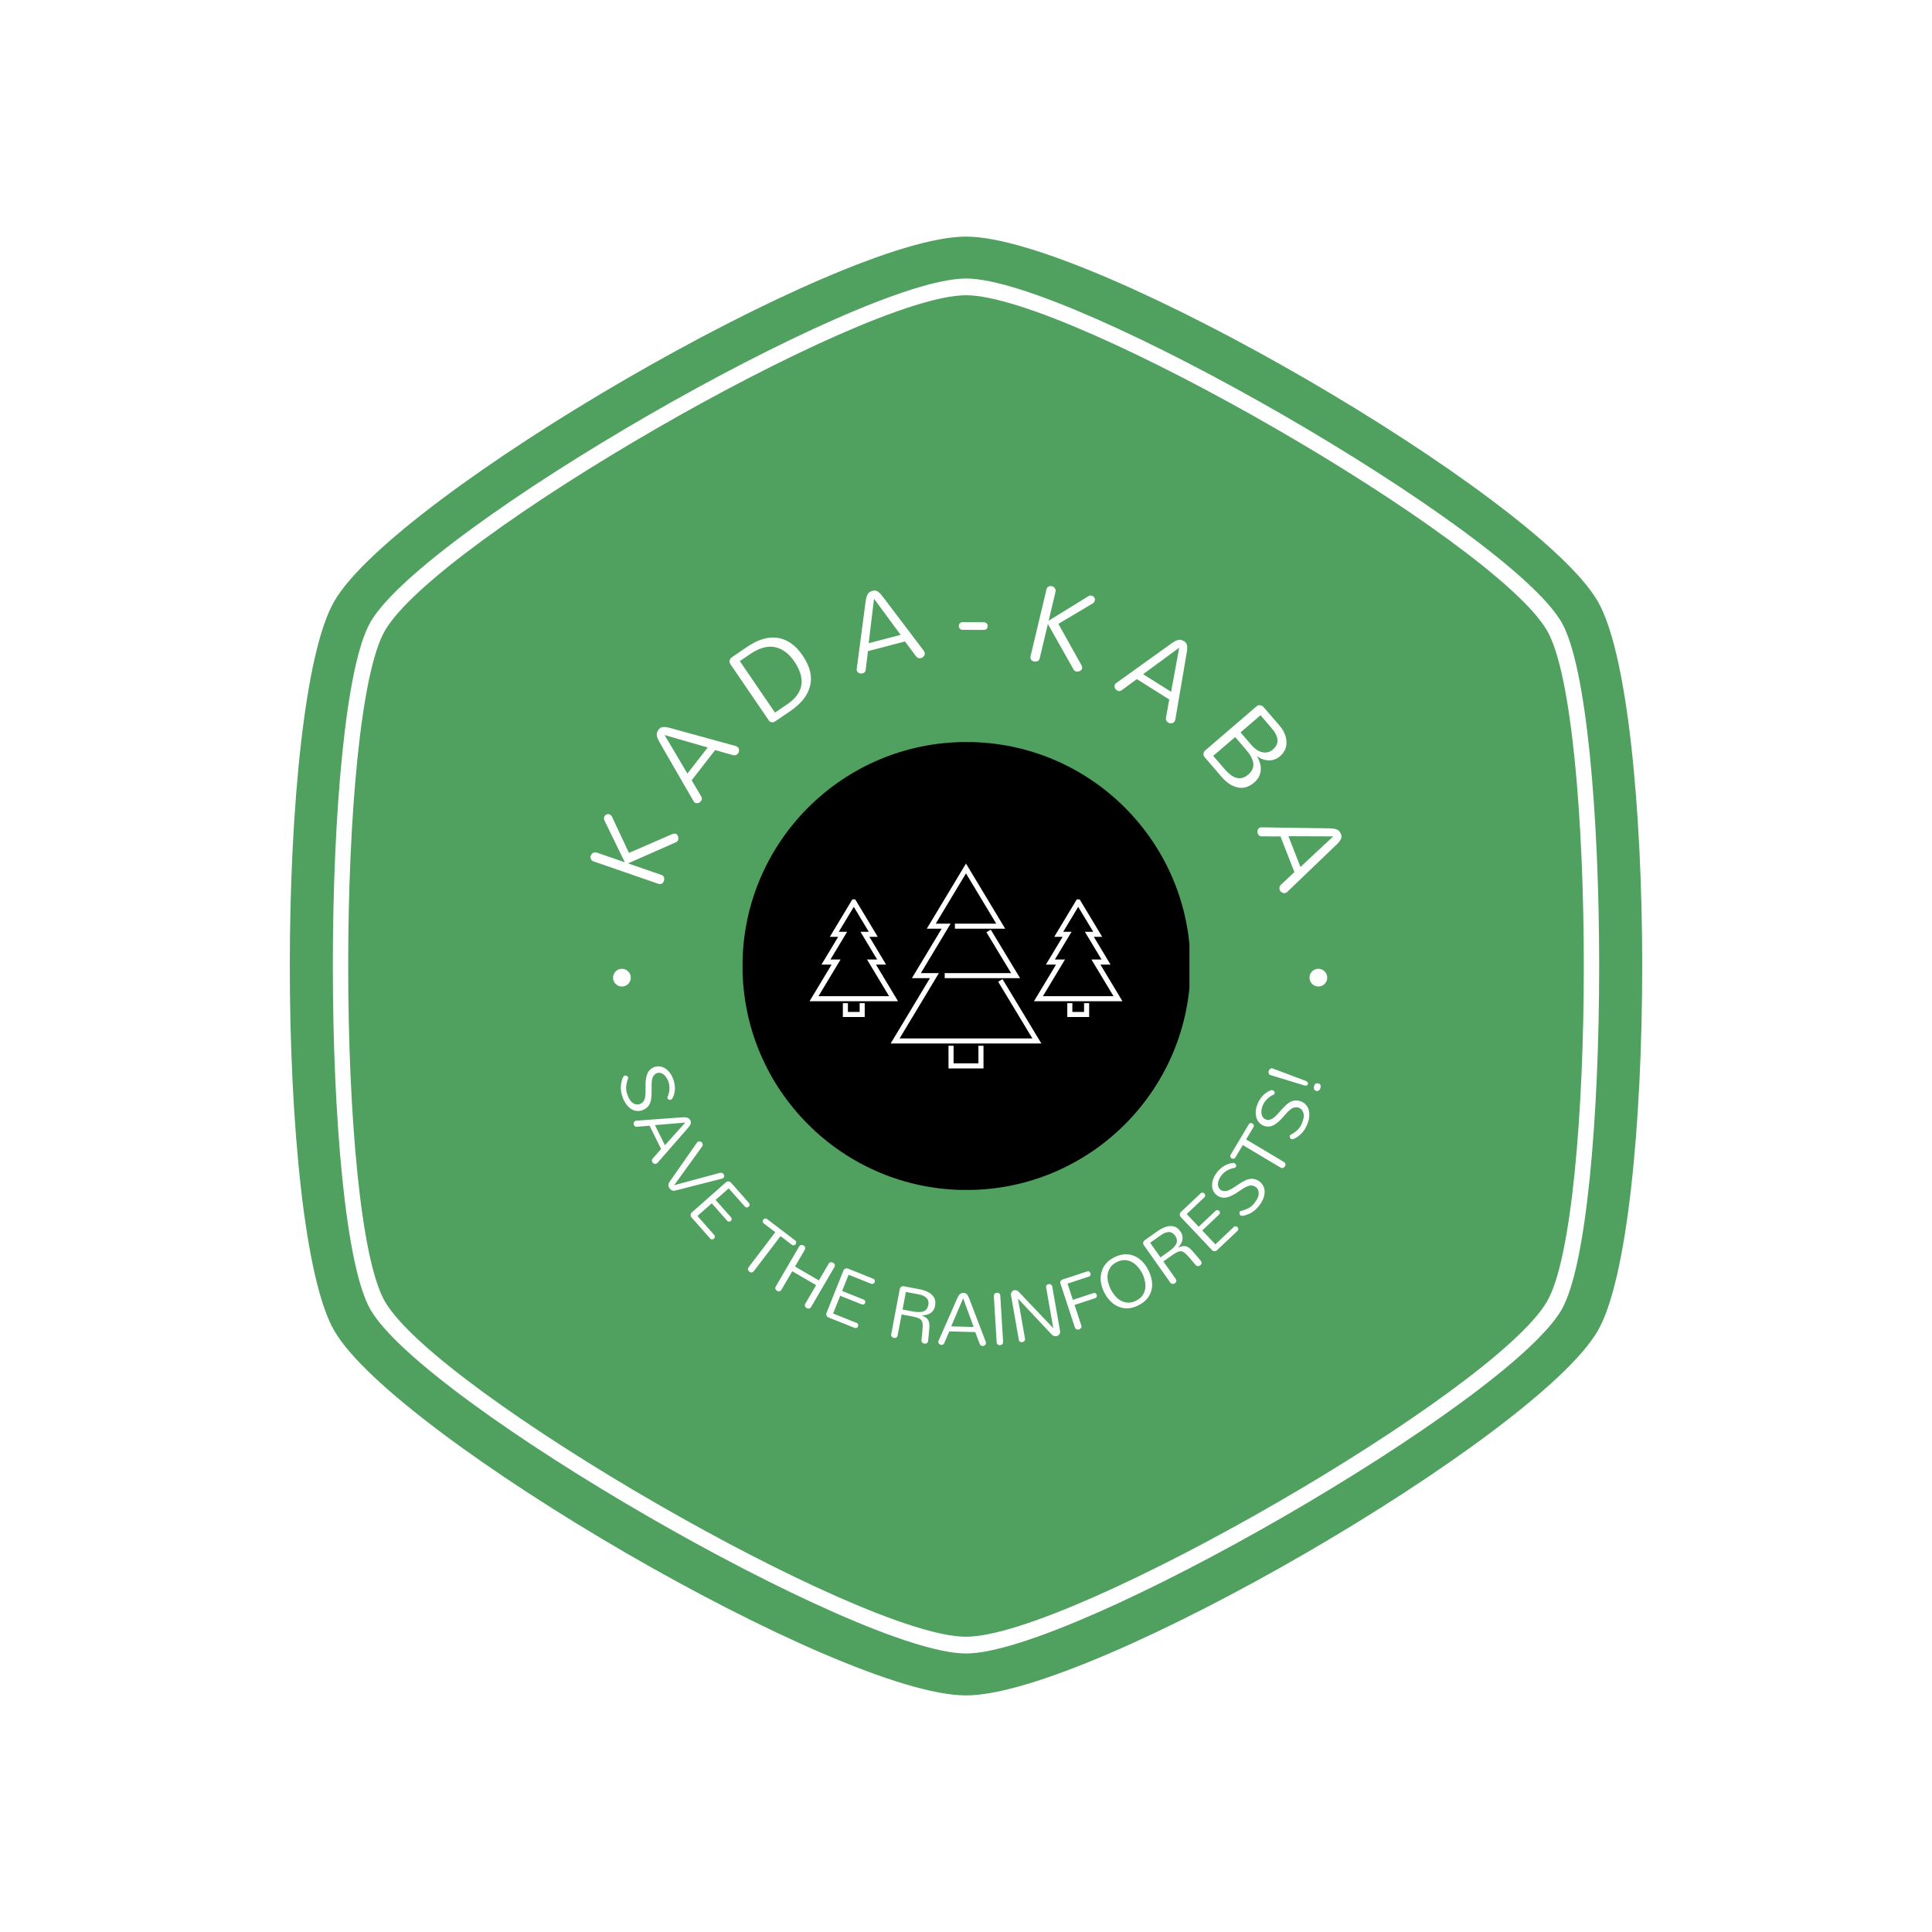 <svg xmlns="http://www.w3.org/2000/svg" version="1.1" xmlns:xlink="http://www.w3.org/1999/xlink" xmlns:svgjs="http://svgjs.dev/svgjs" width="1000" height="1000" viewBox="0 0 1000 1000"><rect width="1000" height="1000" fill="#ffffff"></rect><g transform="matrix(0.7,0,0,0.7,150,106.25)"><svg viewBox="0 0 320 360" data-background-color="#ffffff" preserveAspectRatio="xMidYMid meet" height="1125" width="1000" xmlns="http://www.w3.org/2000/svg" xmlns:xlink="http://www.w3.org/1999/xlink"><defs></defs><g id="tight-bounds" transform="matrix(1,0,0,1,0,0)"><svg viewBox="0 0 320 360" height="360" width="320"><g><svg></svg></g><g><svg viewBox="0 0 320 360" height="360" width="320"><g><path d="M297.491 100.645c-12.426-21.51-112.674-79.355-137.491-79.355-24.817 0-125.028 57.845-137.491 79.355-11.591 20.02-11.591 138.726 0 158.746 12.463 21.474 112.674 79.319 137.491 79.319 24.817 0 125.064-57.845 137.491-79.355 11.591-20.02 11.591-138.69 0-158.71zM309.481 93.705c-14.461-24.998-119.469-86.295-149.481-86.295-30.012 0-135.02 61.297-149.481 86.295-14.025 24.199-14.025 148.391 0 172.59 14.461 24.998 119.469 86.295 149.481 86.295 30.012 0 135.02-61.297 149.481-86.259 14.025-24.235 14.025-148.427 0-172.626zM300.906 261.353c-12.753 22.055-115.472 81.317-140.906 81.318-25.434 0-128.153-59.298-140.906-81.354-11.881-20.529-11.881-142.178 0-162.707 12.753-22.019 115.472-81.281 140.906-81.281 25.434 0 128.153 59.298 140.906 81.318 11.881 20.529 11.881 142.178 0 162.706z" fill="#50a060" data-fill-palette-color="tertiary"></path></g><g transform="matrix(1,0,0,1,70.09,90.09)"><svg viewBox="0 0 179.82 179.82" height="179.82" width="179.82"><g><svg viewBox="0 0 179.82 179.82" height="179.82" width="179.82"><g><svg viewBox="0 0 179.82 179.82" height="179.82" width="179.82"><g><svg viewBox="0 0 179.82 179.82" height="179.82" width="179.82"><g><svg viewBox="0 0 179.82 179.82" height="179.82" width="179.82"><g transform="matrix(1,0,0,1,37.045,36.93)"><svg viewBox="0 0 105.73 105.96" height="105.96" width="105.73"><g><circle r="53" cx="52.98" cy="52.98" fill="#000000" data-fill-palette-color="accent"></circle><svg xmlns="http://www.w3.org/2000/svg" xmlns:xlink="http://www.w3.org/1999/xlink" version="1.1" x="15.845" y="15.845" viewBox="5 20.537 90 58.926" enable-background="new 0 0 100 100" xml:space="preserve" height="74.27" width="74.041" class="icon-o-0" data-fill-palette-color="quaternary" id="o-0"><g fill="#ffffff" data-fill-palette-color="quaternary"><g fill="#ffffff" data-fill-palette-color="quaternary"><g fill="#ffffff" data-fill-palette-color="quaternary"><polygon points="55.031,79.463 44.968,79.463 44.968,72.938 46.425,72.938 46.425,78.006 53.574,78.006 53.574,72.938      55.031,72.938    " fill="#ffffff" data-fill-palette-color="quaternary"></polygon><polygon points="65.563,53.499 43.874,53.499 43.874,52.042 62.977,52.042 55.873,40.298 57.119,39.542    " fill="#ffffff" data-fill-palette-color="quaternary"></polygon><polygon points="71.674,72.285 28.327,72.285 39.626,53.499 34.442,53.499 42.998,39.277 38.719,39.277 49.997,20.537      61.275,39.277 46.806,39.277 46.806,37.82 58.698,37.82 49.997,23.364 41.296,37.82 45.573,37.82 37.019,52.042 42.203,52.042      30.904,70.828 69.092,70.828 59.249,54.521 60.495,53.767    " fill="#ffffff" data-fill-palette-color="quaternary"></polygon></g><g fill="#ffffff" data-fill-palette-color="quaternary"><g fill="#ffffff" data-fill-palette-color="quaternary"><polygon points="85.418,64.67 79.132,64.67 79.132,60.688 80.589,60.688 80.589,63.213 83.961,63.213 83.961,60.688       85.418,60.688     " fill="#ffffff" data-fill-palette-color="quaternary"></polygon><path d="M95 60.133H69.55l6.34-10.538H72.98l4.801-7.979h-2.402l6.482-10.771h0.824l0.217 0.353 6.271 10.417H86.77l4.8 7.979h-2.908L95 60.133zM72.125 58.676h20.298l-6.338-10.538h2.906l-4.798-7.979h2.399l-4.317-7.175-4.316 7.175h2.4l-4.798 7.979h2.908L72.125 58.676z" fill="#ffffff" data-fill-palette-color="quaternary"></path></g><g fill="#ffffff" data-fill-palette-color="quaternary"><polygon points="20.868,64.67 14.582,64.67 14.582,60.688 16.039,60.688 16.039,63.213 19.411,63.213 19.411,60.688       20.868,60.688     " fill="#ffffff" data-fill-palette-color="quaternary"></polygon><path d="M30.45 60.133H5l6.339-10.538H8.431l4.799-7.979h-2.401l6.482-10.771h0.823l0.217 0.353 6.27 10.417h-2.4l4.799 7.979h-2.908L30.45 60.133zM7.577 58.676h20.297l-6.34-10.538h2.909l-4.8-7.979h2.399l-4.317-7.175-4.317 7.175h2.4l-4.8 7.979h2.909L7.577 58.676z" fill="#ffffff" data-fill-palette-color="quaternary"></path></g></g></g></g></svg></g></svg></g><path d="M9.94 65.63l7.863 2.717c0.334 0.115 0.535 0.282 0.603 0.5v0c0.125 0.323 0.134 0.642 0.024 0.956v0c-0.155 0.449-0.451 0.692-0.887 0.728v0c-0.144 0.001-0.299-0.028-0.466-0.086v0l-15.253-5.272c-0.359-0.124-0.586-0.321-0.679-0.591-0.094-0.269-0.107-0.5-0.041-0.692 0.067-0.192 0.14-0.343 0.221-0.452 0.089-0.113 0.204-0.206 0.345-0.28v0c0.272-0.164 0.566-0.192 0.88-0.083v0l6.63 2.292-4.776-9.807c-0.168-0.324-0.207-0.617-0.116-0.88 0.091-0.263 0.253-0.462 0.486-0.597 0.231-0.128 0.469-0.15 0.713-0.066 0.244 0.084 0.44 0.224 0.587 0.419v0l4.087 8.717 10.27-4.466c0.672-0.242 1.118-0.066 1.337 0.527v0c0.104 0.323 0.112 0.61 0.026 0.86v0c-0.118 0.34-0.357 0.555-0.719 0.646v0zM19.984 33.62l15.549 4.268c0.118 0.058 0.231 0.128 0.338 0.212 0.107 0.083 0.194 0.193 0.259 0.33 0.06 0.133 0.082 0.265 0.065 0.398v0c0.023 0.302-0.046 0.557-0.209 0.766v0c-0.329 0.423-0.735 0.564-1.217 0.422v0l-4.214-1.199-5.554 7.148 2.221 3.763c0.274 0.411 0.267 0.801-0.02 1.171-0.292 0.375-0.67 0.536-1.137 0.483v0c-0.149-0.03-0.269-0.08-0.36-0.151-0.086-0.067-0.177-0.181-0.275-0.342v0l-8.039-13.933c-0.604-1.037-0.789-1.834-0.554-2.39v0c0.074-0.14 0.17-0.319 0.289-0.537v0c0.275-0.354 0.559-0.559 0.851-0.615v0c0.435-0.117 1.104-0.049 2.007 0.206zM18.593 35.26l5.397 9.119 4.798-6.175zM48.41 29.538l-3.658 2.496c-0.387 0.264-0.808 0.28-1.262 0.048v0c-0.116-0.085-0.209-0.198-0.281-0.339v0l-9.05-13.263c-0.253-0.37-0.271-0.777-0.056-1.22v0c0.074-0.133 0.184-0.249 0.33-0.348v0l3.599-2.456c3.97-2.709 7.482-2.994 10.536-0.854v0c0.996 0.701 1.907 1.674 2.732 2.919v0c1.691 2.478 2.267 4.834 1.728 7.067v0c-0.533 2.229-2.073 4.213-4.618 5.95zM36.396 17.766l8.316 12.187 2.936-2.003c2.955-2.016 3.964-4.464 3.027-7.341v0c-0.281-0.893-0.756-1.83-1.426-2.812-0.666-0.976-1.413-1.752-2.242-2.328-0.825-0.571-1.691-0.925-2.598-1.062v0c-1.703-0.243-3.58 0.335-5.633 1.735v0zM70.25 2.559l9.738 12.851c0.059 0.118 0.106 0.243 0.14 0.373 0.034 0.131 0.036 0.271 0.005 0.42-0.033 0.142-0.097 0.26-0.192 0.355v0c-0.165 0.254-0.376 0.414-0.632 0.481v0c-0.519 0.136-0.926 0-1.222-0.406v0l-2.613-3.516-8.758 2.29-0.528 4.338c-0.033 0.493-0.275 0.798-0.729 0.916-0.46 0.12-0.858 0.018-1.196-0.308v0c-0.1-0.114-0.165-0.227-0.194-0.338-0.027-0.105-0.031-0.252-0.01-0.44v0l2.103-15.947c0.152-1.19 0.49-1.935 1.015-2.234v0c0.144-0.066 0.329-0.149 0.556-0.25v0c0.433-0.113 0.783-0.103 1.05 0.03v0c0.417 0.172 0.906 0.633 1.467 1.385zM68.148 3.014l-1.269 10.519 7.565-1.978zM94.104 10.386l-4.999-0.02c-0.265-0.001-0.482-0.09-0.651-0.268-0.162-0.184-0.243-0.405-0.241-0.662 0.001-0.251 0.09-0.461 0.267-0.631 0.177-0.169 0.388-0.253 0.632-0.252v0l5 0.02c0.272 0.001 0.495 0.087 0.671 0.258 0.176 0.17 0.263 0.381 0.262 0.632-0.001 0.258-0.083 0.478-0.247 0.661-0.17 0.176-0.402 0.263-0.694 0.262zM109.283 8.985l-1.925 8.093c-0.082 0.343-0.227 0.56-0.437 0.649v0c-0.309 0.157-0.626 0.196-0.95 0.12v0c-0.462-0.11-0.733-0.38-0.812-0.811v0c-0.015-0.143-0.002-0.3 0.039-0.472v0l3.735-15.7c0.088-0.37 0.261-0.615 0.52-0.735 0.259-0.12 0.487-0.156 0.686-0.109 0.198 0.047 0.355 0.105 0.471 0.175 0.121 0.078 0.225 0.183 0.312 0.315v0c0.191 0.255 0.247 0.544 0.171 0.867v0l-1.624 6.825 9.285-5.724c0.306-0.199 0.594-0.267 0.864-0.203 0.271 0.064 0.485 0.206 0.642 0.425 0.151 0.217 0.196 0.451 0.137 0.702-0.06 0.251-0.179 0.46-0.359 0.627v0l-8.268 4.93 5.461 9.777c0.307 0.645 0.176 1.106-0.392 1.382v0c-0.311 0.135-0.596 0.172-0.853 0.111v0c-0.35-0.083-0.588-0.3-0.714-0.651v0zM142.129 15.814l-2.709 15.894c-0.046 0.124-0.105 0.243-0.177 0.358-0.072 0.115-0.173 0.212-0.303 0.29-0.126 0.073-0.256 0.108-0.39 0.104v0c-0.298 0.053-0.559 0.009-0.783-0.132v0c-0.454-0.286-0.634-0.675-0.54-1.169v0l0.776-4.312-7.662-4.82-3.525 2.582c-0.382 0.313-0.771 0.345-1.167 0.096-0.402-0.253-0.6-0.614-0.594-1.083v0c0.015-0.151 0.053-0.275 0.115-0.374 0.058-0.092 0.162-0.195 0.314-0.307v0l13.069-9.377c0.972-0.704 1.747-0.966 2.324-0.788v0c0.147 0.06 0.334 0.138 0.562 0.234v0c0.379 0.239 0.611 0.501 0.696 0.786v0c0.16 0.421 0.158 1.094-0.006 2.018zM140.36 14.592l-8.541 6.271 6.619 4.165zM146.488 38.924l12.21-10.491c0.201-0.173 0.411-0.25 0.631-0.234v0c0.383 0.029 0.692 0.149 0.926 0.359v0l3.843 4.472c1.066 1.241 1.613 2.543 1.639 3.907v0c0.04 1.317-0.465 2.427-1.516 3.33v0c-0.762 0.655-1.627 0.986-2.595 0.995v0c-1.015-0.014-1.957-0.341-2.828-0.98v0l-0.031 0.027c1.046 1.759 1.185 3.394 0.415 4.905v0c-0.256 0.452-0.623 0.884-1.101 1.296-0.474 0.407-1.004 0.733-1.591 0.977-0.591 0.239-1.216 0.32-1.874 0.241v0c-1.507-0.181-2.925-1.045-4.251-2.589v0l-3.995-4.65c-0.177-0.206-0.263-0.441-0.257-0.705v0c-0.007-0.352 0.118-0.638 0.375-0.86zM153.597 35.73l-5.19 4.459 2.515 2.927c1.106 1.287 2.075 2.034 2.906 2.241v0c0.973 0.31 1.933 0.057 2.881-0.756v0c1.493-1.283 1.584-2.896 0.272-4.839v0c-0.42-0.552-0.914-1.157-1.48-1.816v0zM162.56 38.646v0c1.56-1.34 1.397-3.071-0.487-5.192v0l-2.476-2.881-4.726 4.062 2.495 2.903c1.221 1.421 2.492 2.025 3.813 1.812v0c0.463-0.076 0.924-0.31 1.381-0.704zM177.493 61.275l-11.633 11.164c-0.11 0.072-0.229 0.133-0.355 0.183-0.126 0.049-0.265 0.067-0.417 0.053-0.145-0.016-0.27-0.066-0.375-0.149v0c-0.271-0.135-0.455-0.325-0.551-0.572v0c-0.195-0.5-0.108-0.92 0.262-1.261v0l3.189-3.004-3.291-8.432-4.37-0.022c-0.493 0.025-0.825-0.181-0.995-0.617-0.173-0.443-0.117-0.851 0.167-1.224v0c0.102-0.113 0.206-0.19 0.314-0.232 0.101-0.039 0.246-0.06 0.436-0.06v0l16.083 0.237c1.2 0.013 1.979 0.262 2.337 0.749v0c0.082 0.136 0.186 0.31 0.313 0.523v0c0.163 0.417 0.193 0.766 0.091 1.046v0c-0.122 0.434-0.524 0.973-1.205 1.618zM176.798 59.241l-10.596-0.04 2.843 7.284zM16.786 115.264v0c-0.304 0.098-0.556 0.29-0.756 0.575-0.207 0.288-0.343 0.617-0.409 0.988-0.07 0.379-0.106 0.79-0.106 1.232-0.004 0.451-0.006 0.922-0.004 1.413 0.004 0.498-0.012 0.992-0.047 1.481-0.035 0.489-0.131 0.934-0.287 1.334v0c-0.344 0.881-1 1.478-1.969 1.79v0c-0.459 0.148-0.93 0.179-1.414 0.092-0.482-0.08-0.923-0.273-1.321-0.58v0c-0.838-0.607-1.471-1.576-1.9-2.907v0c-0.406-1.26-0.442-2.468-0.109-3.624v0c0.183-0.715 0.404-1.114 0.662-1.198v0c0.233-0.075 0.457-0.019 0.675 0.168v0c0.077 0.039 0.129 0.101 0.156 0.185 0.029 0.09 0.024 0.196-0.016 0.316-0.038 0.126-0.086 0.274-0.146 0.443-0.06 0.169-0.116 0.38-0.171 0.632-0.056 0.246-0.095 0.501-0.117 0.765v0c-0.045 0.656 0.027 1.257 0.217 1.803 0.19 0.545 0.377 0.97 0.561 1.274 0.179 0.313 0.398 0.571 0.655 0.773v0c0.552 0.428 1.117 0.556 1.697 0.384v0c0.724-0.233 1.169-0.765 1.336-1.597v0c0.07-0.379 0.11-0.788 0.118-1.226 0.007-0.444 0.004-0.907-0.009-1.388-0.012-0.481 0.009-0.969 0.063-1.464 0.048-0.493 0.147-0.95 0.297-1.369v0c0.333-0.892 0.942-1.48 1.827-1.766v0c0.459-0.148 0.928-0.174 1.408-0.079 0.48 0.095 0.912 0.295 1.295 0.599v0c0.78 0.583 1.357 1.435 1.733 2.554v0c0.527 1.635 0.425 3.122-0.305 4.464v0c-0.074 0.081-0.166 0.139-0.276 0.174-0.103 0.033-0.195 0.059-0.274 0.078-0.073 0.016-0.157 0.001-0.251-0.048v0c-0.163-0.062-0.27-0.173-0.322-0.335-0.054-0.168-0.002-0.381 0.158-0.639v0c0.188-0.588 0.287-1.045 0.297-1.369v0c0.047-0.65-0.018-1.25-0.195-1.798v0c-0.229-0.711-0.57-1.271-1.023-1.682v0c-0.545-0.495-1.121-0.644-1.728-0.448zM24.077 128.29l-7.209 8.249c-0.073 0.051-0.152 0.098-0.238 0.14-0.079 0.039-0.17 0.062-0.273 0.068-0.1-0.003-0.188-0.028-0.264-0.074v0c-0.191-0.08-0.327-0.202-0.408-0.366v0c-0.16-0.322-0.124-0.609 0.108-0.86v0l1.976-2.228-2.728-5.512-2.961 0.238c-0.331 0.05-0.567-0.068-0.709-0.353-0.142-0.286-0.128-0.565 0.04-0.838v0c0.064-0.085 0.13-0.144 0.196-0.177 0.067-0.033 0.166-0.055 0.297-0.067v0l10.9-0.794c0.817-0.064 1.358 0.059 1.624 0.367v0c0.066 0.088 0.148 0.199 0.244 0.333v0c0.136 0.274 0.177 0.511 0.125 0.711v0c-0.059 0.294-0.299 0.682-0.72 1.163zM23.495 126.953l-7.188 0.604 2.358 4.764zM27.469 132.631l-6.607 9.141v0l10.817-2.916c0.398-0.067 0.688 0.03 0.868 0.293v0c0.104 0.151 0.154 0.302 0.151 0.453v0c-0.029 0.234-0.13 0.41-0.304 0.529v0l-0.076 0.052c-0.022 0.015-0.066 0.029-0.132 0.041v0l-10.963 2.794c-0.607 0.195-1.103 0.012-1.487-0.547v0c-0.346-0.504-0.326-1.015 0.059-1.535v0l6.467-9.254c0.063-0.076 0.125-0.135 0.187-0.178 0.062-0.042 0.142-0.069 0.242-0.079 0.101-0.02 0.204-0.021 0.307-0.002v0c0.208 0.063 0.364 0.17 0.468 0.322v0c0.215 0.313 0.216 0.609 0.003 0.886zM29.358 154.371l-4.434-5.023c-0.121-0.137-0.177-0.292-0.166-0.465v0c-0.002-0.279 0.071-0.484 0.219-0.614v0l8.183-7.223c0.219-0.193 0.49-0.229 0.815-0.108v0c0.084 0.044 0.167 0.092 0.25 0.145v0l4.299 4.87c0.148 0.168 0.207 0.338 0.178 0.509-0.03 0.171-0.106 0.311-0.228 0.419-0.117 0.103-0.267 0.154-0.45 0.152-0.183-0.002-0.339-0.076-0.469-0.224v0l-3.787-4.29-3.099 2.736 3.605 4.084c0.148 0.168 0.21 0.335 0.185 0.502-0.025 0.167-0.098 0.304-0.22 0.412v0c-0.117 0.103-0.262 0.15-0.435 0.139-0.167-0.015-0.316-0.097-0.446-0.245v0l-3.605-4.084-3.389 2.992 3.948 4.473c0.144 0.163 0.198 0.327 0.164 0.494-0.03 0.171-0.108 0.313-0.235 0.425-0.122 0.108-0.267 0.159-0.436 0.154-0.168-0.006-0.317-0.082-0.447-0.23zM44.787 152.889l-2.707-2.059c-0.178-0.136-0.27-0.29-0.273-0.465-0.004-0.174 0.041-0.323 0.135-0.447 0.099-0.13 0.232-0.216 0.401-0.258 0.169-0.042 0.342 0.004 0.52 0.14v0l6.621 5.037c0.173 0.132 0.259 0.282 0.257 0.452 0.004 0.174-0.043 0.326-0.141 0.455-0.095 0.124-0.229 0.205-0.403 0.244-0.174 0.038-0.339-0.002-0.496-0.121v0l-2.682-2.041-6.295 8.273c-0.214 0.281-0.479 0.378-0.796 0.29v0c-0.087-0.032-0.192-0.095-0.317-0.189-0.119-0.09-0.209-0.236-0.27-0.436-0.056-0.196-0.005-0.396 0.151-0.602v0zM55.098 164.31l2.309-3.957c0.178-0.305 0.445-0.412 0.802-0.322v0c0.086 0.027 0.192 0.069 0.315 0.125 0.124 0.057 0.229 0.181 0.314 0.372 0.085 0.191 0.062 0.398-0.067 0.621v0l-5.513 9.444c-0.116 0.199-0.264 0.318-0.443 0.355v0c-0.234 0.037-0.441 0.002-0.622-0.104-0.176-0.103-0.3-0.246-0.374-0.431-0.079-0.188-0.054-0.393 0.076-0.615v0l2.551-4.371-5.646-3.295-2.55 4.371c-0.116 0.199-0.258 0.321-0.426 0.364v0c-0.234 0.037-0.441 0.002-0.623-0.104-0.188-0.109-0.315-0.255-0.382-0.435-0.067-0.181-0.036-0.383 0.094-0.606v0l5.512-9.444c0.178-0.305 0.436-0.417 0.775-0.338v0c0.086 0.027 0.192 0.069 0.316 0.125 0.13 0.06 0.234 0.184 0.313 0.372 0.085 0.191 0.062 0.398-0.067 0.621v0l-2.31 3.957zM63.534 175.532l-6.221-2.486c-0.17-0.068-0.289-0.181-0.358-0.34v0c-0.127-0.248-0.155-0.464-0.081-0.647v0l4.05-10.135c0.108-0.271 0.335-0.426 0.679-0.464v0c0.095 0.001 0.191 0.007 0.289 0.017v0l6.032 2.411c0.208 0.083 0.337 0.208 0.388 0.374 0.05 0.166 0.045 0.325-0.015 0.476-0.058 0.145-0.169 0.258-0.333 0.339-0.164 0.081-0.337 0.085-0.52 0.011v0l-5.313-2.123-1.534 3.839 5.058 2.021c0.208 0.083 0.339 0.205 0.392 0.365 0.053 0.16 0.049 0.316-0.012 0.467v0c-0.058 0.145-0.166 0.252-0.325 0.32-0.156 0.062-0.326 0.056-0.508-0.017v0l-5.059-2.022-1.677 4.198 5.54 2.214c0.202 0.081 0.325 0.203 0.369 0.367 0.05 0.166 0.044 0.328-0.019 0.486-0.06 0.151-0.167 0.262-0.319 0.333-0.152 0.071-0.32 0.069-0.503-0.004zM72.22 177.019l2.03-10.725c0.057-0.3 0.264-0.499 0.621-0.598v0c0.102-0.029 0.203-0.034 0.304-0.015v0l3.651 0.692c1.974 0.374 3.206 1.149 3.695 2.326v0c0.159 0.472 0.176 1.042 0.049 1.709-0.126 0.667-0.45 1.19-0.97 1.567-0.521 0.378-1.2 0.574-2.039 0.589v0l-0.013 0.07c0.748 0.28 1.244 0.674 1.486 1.183v0c0.189 0.423 0.258 0.954 0.206 1.593-0.052 0.64-0.092 1.143-0.121 1.511v0c-0.052 0.529-0.114 1.111-0.185 1.747v0c-0.048 0.253-0.163 0.425-0.346 0.515-0.176 0.091-0.361 0.118-0.555 0.082-0.193-0.037-0.356-0.126-0.488-0.269-0.125-0.141-0.184-0.325-0.175-0.551v0c0.07-0.698 0.136-1.318 0.196-1.86 0.053-0.536 0.084-0.993 0.094-1.37 0.009-0.378-0.016-0.697-0.078-0.958-0.056-0.252-0.161-0.462-0.316-0.63v0c-0.257-0.284-0.823-0.525-1.697-0.725v0l-2.891-0.548-0.937 4.952c-0.068 0.36-0.269 0.564-0.603 0.612v0c-0.092 0.01-0.208 0.002-0.348-0.025-0.147-0.028-0.289-0.117-0.426-0.267-0.144-0.152-0.192-0.354-0.144-0.608zM74.898 171.194l2.241 0.424c1.421 0.269 2.42 0.227 2.998-0.127v0c0.413-0.247 0.695-0.68 0.847-1.3v0c0.167-0.88-0.053-1.526-0.659-1.939v0c-0.319-0.247-0.657-0.415-1.013-0.503-0.356-0.088-0.638-0.152-0.845-0.191v0l-2.781-0.526zM90.69 168.652l3.921 10.231c0.011 0.089 0.016 0.18 0.013 0.275-0.002 0.088-0.025 0.179-0.069 0.273-0.05 0.087-0.113 0.153-0.188 0.199v0c-0.16 0.132-0.331 0.195-0.515 0.19v0c-0.36-0.01-0.596-0.176-0.709-0.498v0l-1.046-2.789-6.148-0.165-1.173 2.728c-0.11 0.316-0.325 0.47-0.644 0.462-0.319-0.009-0.56-0.151-0.722-0.427v0c-0.045-0.096-0.066-0.182-0.064-0.256 0.002-0.075 0.028-0.172 0.079-0.294v0l4.395-10.006c0.326-0.752 0.687-1.173 1.083-1.264v0c0.109-0.017 0.245-0.038 0.409-0.061v0c0.305 0.008 0.534 0.082 0.687 0.223v0c0.233 0.19 0.463 0.583 0.691 1.179zM89.236 168.542l-2.827 6.636 5.313 0.143zM97.161 178.922l-0.662-10.916c-0.019-0.318 0.119-0.555 0.416-0.708v0c0.087-0.026 0.215-0.05 0.383-0.075 0.169-0.024 0.328 0.021 0.477 0.135 0.15 0.113 0.232 0.299 0.248 0.556v0l0.663 10.915c0.022 0.366-0.123 0.613-0.435 0.741v0c-0.086 0.032-0.208 0.053-0.363 0.063-0.149 0.009-0.305-0.043-0.468-0.156-0.156-0.113-0.243-0.298-0.259-0.555zM102.411 178.361l-1.858-10.57c-0.051-0.287 0.009-0.539 0.177-0.755v0c0.142-0.211 0.318-0.349 0.527-0.413v0c0.414-0.073 0.771 0.033 1.069 0.319v0l8.233 8.663-1.684-9.577c-0.042-0.241-0.025-0.416 0.052-0.526v0c0.135-0.175 0.282-0.277 0.443-0.305 0.154-0.027 0.28-0.035 0.378-0.025 0.093 0.018 0.175 0.052 0.245 0.101v0c0.188 0.091 0.297 0.258 0.326 0.501v0l1.85 10.52c0.079 0.448-0.083 0.8-0.486 1.057v0c-0.099 0.066-0.232 0.113-0.399 0.143v0c-0.354 0.062-0.697-0.046-1.029-0.326v0l-8.05-8.561 1.67 9.497c0.036 0.207 0.003 0.368-0.101 0.483v0c-0.155 0.179-0.329 0.285-0.523 0.319-0.194 0.034-0.371 0.007-0.531-0.082-0.167-0.088-0.27-0.242-0.309-0.463zM115.675 175.438l-3.417-10.388c-0.072-0.219-0.058-0.417 0.041-0.592 0.099-0.176 0.252-0.297 0.458-0.366v0l5.804-1.909c0.213-0.07 0.389-0.056 0.528 0.041 0.133 0.099 0.224 0.226 0.275 0.381 0.049 0.148 0.049 0.302 0.001 0.461-0.054 0.161-0.188 0.276-0.4 0.346v0l-5.03 1.654 1.263 3.84 4.836-1.591c0.213-0.07 0.392-0.057 0.538 0.038 0.139 0.097 0.233 0.22 0.282 0.368 0.051 0.155 0.042 0.311-0.028 0.47-0.076 0.161-0.207 0.272-0.394 0.333v0l-4.836 1.591 1.588 4.827c0.072 0.219 0.069 0.406-0.009 0.56v0c-0.285 0.394-0.639 0.524-1.061 0.392v0c-0.182-0.054-0.329-0.206-0.439-0.456zM123.521 164.633c0.149 0.631 0.359 1.217 0.63 1.757 0.268 0.534 0.611 1.053 1.031 1.557 0.413 0.507 0.881 0.895 1.403 1.164 0.531 0.273 1.093 0.424 1.685 0.454 0.589 0.024 1.217-0.132 1.885-0.466 0.662-0.331 1.168-0.745 1.52-1.24 0.343-0.498 0.555-1.037 0.636-1.617 0.091-0.577 0.063-1.185-0.083-1.826-0.14-0.643-0.344-1.232-0.612-1.766-0.271-0.54-0.62-1.056-1.049-1.547-0.422-0.494-0.892-0.878-1.408-1.151-0.513-0.282-1.07-0.432-1.671-0.45-0.61-0.021-1.246 0.135-1.908 0.467-0.668 0.334-1.167 0.748-1.497 1.239-0.334 0.486-0.55 1.023-0.65 1.613-0.097 0.58-0.067 1.184 0.088 1.812zM122.604 167.12v0c-0.395-0.789-0.654-1.593-0.777-2.413-0.116-0.823-0.07-1.601 0.14-2.336v0c0.39-1.524 1.396-2.7 3.016-3.527v0c1.663-0.833 3.231-0.947 4.703-0.341v0c0.701 0.279 1.341 0.714 1.918 1.306 0.577 0.591 1.064 1.282 1.459 2.07v0c0.401 0.801 0.672 1.622 0.813 2.463 0.14 0.841 0.108 1.616-0.098 2.327v0c-0.402 1.53-1.435 2.712-3.098 3.545v0c-1.639 0.821-3.179 0.929-4.622 0.323v0c-0.72-0.285-1.376-0.723-1.968-1.314-0.589-0.601-1.085-1.301-1.486-2.103zM138.258 164.828l-6.305-8.91c-0.176-0.249-0.176-0.537 0.001-0.862v0c0.05-0.094 0.117-0.17 0.2-0.229v0l3.034-2.147c1.64-1.161 3.053-1.508 4.24-1.041v0c0.45 0.213 0.872 0.597 1.263 1.151 0.392 0.554 0.543 1.15 0.454 1.787-0.09 0.637-0.421 1.262-0.993 1.875v0l0.041 0.058c0.721-0.344 1.349-0.427 1.883-0.247v0c0.436 0.157 0.866 0.477 1.29 0.958 0.424 0.482 0.758 0.86 1.003 1.136v0c0.345 0.405 0.721 0.854 1.128 1.348v0c0.149 0.211 0.192 0.413 0.13 0.606-0.057 0.19-0.166 0.342-0.326 0.456-0.161 0.114-0.338 0.169-0.532 0.164-0.189-0.008-0.361-0.094-0.519-0.257v0c-0.454-0.535-0.854-1.013-1.201-1.432-0.349-0.41-0.656-0.75-0.921-1.02-0.266-0.269-0.513-0.473-0.743-0.609-0.22-0.135-0.445-0.205-0.672-0.21v0c-0.383-0.012-0.95 0.227-1.701 0.717v0l-2.402 1.699 2.912 4.115c0.212 0.299 0.219 0.585 0.021 0.858v0c-0.056 0.073-0.143 0.151-0.259 0.233-0.122 0.086-0.285 0.127-0.489 0.121-0.209-0.002-0.388-0.108-0.537-0.318zM135.928 158.855l1.862-1.317c1.18-0.835 1.844-1.584 1.991-2.245v0c0.109-0.468-0.006-0.973-0.347-1.513v0c-0.518-0.731-1.135-1.022-1.853-0.872v0c-0.4 0.058-0.755 0.185-1.065 0.38-0.311 0.195-0.552 0.353-0.724 0.475v0l-2.311 1.635zM154.125 152.605l-4.87 4.602c-0.133 0.126-0.286 0.186-0.459 0.181v0c-0.279 0.011-0.486-0.055-0.621-0.198v0l-7.496-7.933c-0.2-0.212-0.246-0.482-0.136-0.811v0c0.041-0.085 0.086-0.17 0.137-0.255v0l4.722-4.462c0.163-0.154 0.33-0.219 0.502-0.194 0.172 0.024 0.314 0.095 0.427 0.213 0.107 0.113 0.163 0.262 0.167 0.444 0.004 0.183-0.065 0.341-0.208 0.477v0l-4.159 3.93 2.839 3.005 3.959-3.741c0.163-0.154 0.328-0.221 0.496-0.202 0.168 0.019 0.307 0.088 0.419 0.206v0c0.107 0.113 0.158 0.257 0.154 0.429-0.01 0.168-0.086 0.319-0.229 0.455v0l-3.96 3.741 3.105 3.286 4.337-4.098c0.158-0.149 0.32-0.209 0.488-0.181 0.172 0.024 0.317 0.098 0.433 0.221 0.112 0.118 0.168 0.262 0.168 0.43 0 0.168-0.071 0.32-0.215 0.455zM150.141 142.856v0c0.249 0.2 0.548 0.304 0.896 0.314 0.354 0.014 0.704-0.053 1.05-0.203 0.355-0.15 0.717-0.347 1.087-0.59 0.379-0.245 0.773-0.503 1.182-0.775 0.414-0.277 0.834-0.536 1.261-0.777 0.427-0.24 0.851-0.405 1.271-0.495v0c0.925-0.199 1.784 0.021 2.579 0.657v0c0.376 0.301 0.661 0.678 0.856 1.13 0.199 0.446 0.28 0.92 0.244 1.422v0c-0.045 1.034-0.505 2.096-1.38 3.187v0c-0.828 1.033-1.816 1.729-2.964 2.087v0c-0.698 0.241-1.153 0.277-1.365 0.107v0c-0.191-0.153-0.268-0.371-0.231-0.655v0c-0.009-0.086 0.013-0.163 0.068-0.232 0.059-0.074 0.15-0.128 0.272-0.161 0.126-0.038 0.276-0.079 0.451-0.122 0.174-0.043 0.381-0.112 0.622-0.206 0.236-0.089 0.471-0.197 0.703-0.324v0c0.573-0.324 1.034-0.715 1.384-1.174 0.35-0.459 0.602-0.849 0.755-1.169 0.162-0.322 0.257-0.646 0.284-0.973v0c0.054-0.696-0.151-1.239-0.614-1.628v0c-0.593-0.475-1.283-0.554-2.069-0.235v0c-0.355 0.15-0.718 0.342-1.088 0.576-0.374 0.239-0.759 0.497-1.154 0.772-0.395 0.275-0.814 0.527-1.257 0.754-0.438 0.232-0.873 0.401-1.305 0.506v0c-0.928 0.213-1.755 0.029-2.481-0.552v0c-0.376-0.301-0.657-0.678-0.842-1.131-0.185-0.453-0.256-0.923-0.213-1.411v0c0.057-0.972 0.45-1.923 1.177-2.853v0c1.074-1.34 2.372-2.075 3.893-2.204v0c0.108 0.017 0.207 0.062 0.298 0.134 0.085 0.068 0.157 0.13 0.216 0.186 0.054 0.052 0.087 0.13 0.098 0.235v0c0.038 0.17 0.004 0.321-0.102 0.454-0.11 0.138-0.317 0.211-0.62 0.22v0c-0.595 0.167-1.03 0.336-1.306 0.506v0c-0.568 0.319-1.033 0.703-1.394 1.153v0c-0.467 0.583-0.747 1.176-0.84 1.781v0c-0.113 0.727 0.079 1.29 0.578 1.689zM155.402 132.275l-1.743 2.921c-0.115 0.192-0.258 0.3-0.43 0.324-0.172 0.024-0.325-0.004-0.46-0.085-0.14-0.083-0.24-0.207-0.301-0.369-0.061-0.163-0.034-0.34 0.081-0.533v0l4.262-7.144c0.111-0.187 0.251-0.289 0.42-0.307 0.172-0.024 0.328 0.006 0.468 0.09 0.134 0.08 0.23 0.204 0.288 0.373 0.057 0.169 0.036 0.338-0.066 0.507v0l-1.726 2.894 8.928 5.326c0.303 0.181 0.429 0.434 0.377 0.759v0c-0.022 0.09-0.073 0.202-0.153 0.335-0.077 0.128-0.211 0.234-0.403 0.318-0.188 0.077-0.393 0.05-0.614-0.083v0zM160.802 126.203v0c0.291 0.13 0.607 0.155 0.947 0.077 0.346-0.076 0.667-0.23 0.964-0.462 0.306-0.235 0.606-0.518 0.902-0.847 0.304-0.333 0.62-0.682 0.947-1.049 0.33-0.373 0.671-0.73 1.024-1.071 0.353-0.341 0.721-0.608 1.104-0.801v0c0.844-0.426 1.731-0.432 2.661-0.018v0c0.44 0.196 0.812 0.488 1.114 0.876 0.306 0.381 0.504 0.819 0.596 1.314v0c0.218 1.011 0.042 2.156-0.527 3.433v0c-0.539 1.209-1.319 2.132-2.338 2.77v0c-0.614 0.41-1.045 0.56-1.293 0.449v0c-0.223-0.1-0.353-0.291-0.39-0.575v0c-0.031-0.081-0.028-0.161 0.007-0.242 0.039-0.087 0.113-0.161 0.223-0.224 0.112-0.069 0.247-0.146 0.404-0.232 0.157-0.086 0.34-0.205 0.55-0.357 0.206-0.146 0.406-0.31 0.598-0.492v0c0.472-0.458 0.819-0.954 1.042-1.486 0.223-0.533 0.367-0.973 0.433-1.323 0.076-0.353 0.085-0.691 0.028-1.013v0c-0.125-0.687-0.46-1.16-1.006-1.419v0c-0.694-0.31-1.381-0.211-2.061 0.297v0c-0.306 0.235-0.608 0.513-0.906 0.833-0.302 0.326-0.608 0.673-0.921 1.039-0.312 0.366-0.654 0.716-1.024 1.048-0.365 0.335-0.743 0.609-1.136 0.82v0c-0.843 0.442-1.69 0.473-2.539 0.095v0c-0.44-0.196-0.807-0.49-1.101-0.881-0.294-0.391-0.482-0.828-0.564-1.311v0c-0.191-0.955-0.052-1.974 0.416-3.059v0c0.699-1.569 1.768-2.608 3.208-3.118v0c0.109-0.011 0.216 0.007 0.321 0.054 0.099 0.044 0.185 0.086 0.257 0.125 0.065 0.037 0.117 0.104 0.154 0.203v0c0.08 0.154 0.085 0.309 0.016 0.465-0.072 0.161-0.253 0.285-0.544 0.37v0c-0.533 0.312-0.911 0.586-1.135 0.821v0c-0.469 0.452-0.821 0.942-1.056 1.468v0c-0.304 0.682-0.424 1.327-0.361 1.935v0c0.075 0.732 0.404 1.228 0.986 1.488zM172.288 118.302v0c0.103-0.302 0.219-0.485 0.348-0.549v0c0.29-0.095 0.5-0.12 0.629-0.076 0.128 0.044 0.237 0.095 0.324 0.154 0.079 0.063 0.143 0.149 0.191 0.259v0c0.082 0.222 0.079 0.461-0.008 0.718v0c-0.099 0.289-0.223 0.465-0.374 0.529v0c-0.246 0.153-0.446 0.203-0.6 0.15-0.161-0.055-0.27-0.114-0.327-0.176-0.055-0.069-0.118-0.148-0.188-0.237v0c-0.099-0.213-0.098-0.471 0.005-0.772zM169.948 118.16l-8.03-2.449c-0.199-0.068-0.328-0.205-0.386-0.411-0.059-0.206-0.056-0.403 0.007-0.589 0.064-0.186 0.182-0.343 0.354-0.471 0.173-0.128 0.359-0.157 0.558-0.09v0l7.859 2.95c0.214 0.087 0.363 0.206 0.448 0.357 0.085 0.151 0.105 0.291 0.061 0.419-0.044 0.128-0.142 0.228-0.295 0.297-0.153 0.07-0.345 0.065-0.576-0.013zM6.398 92.668c0-1.159 0.939-2.098 2.098-2.098 1.159 0 2.098 0.939 2.098 2.098 0 1.159-0.939 2.098-2.098 2.098-1.159 0-2.098-0.939-2.098-2.098zM171.186 92.668c0-1.159 0.939-2.098 2.098-2.098 1.159 0 2.098 0.939 2.098 2.098 0 1.159-0.939 2.098-2.098 2.098-1.159 0-2.098-0.939-2.098-2.098z" fill="#ffffff" data-fill-palette-color="quaternary"></path></svg></g></svg></g></svg></g></svg></g></svg></g></svg></g></svg><rect width="320" height="360" fill="none" stroke="none" visibility="hidden"></rect></g></svg></g></svg>